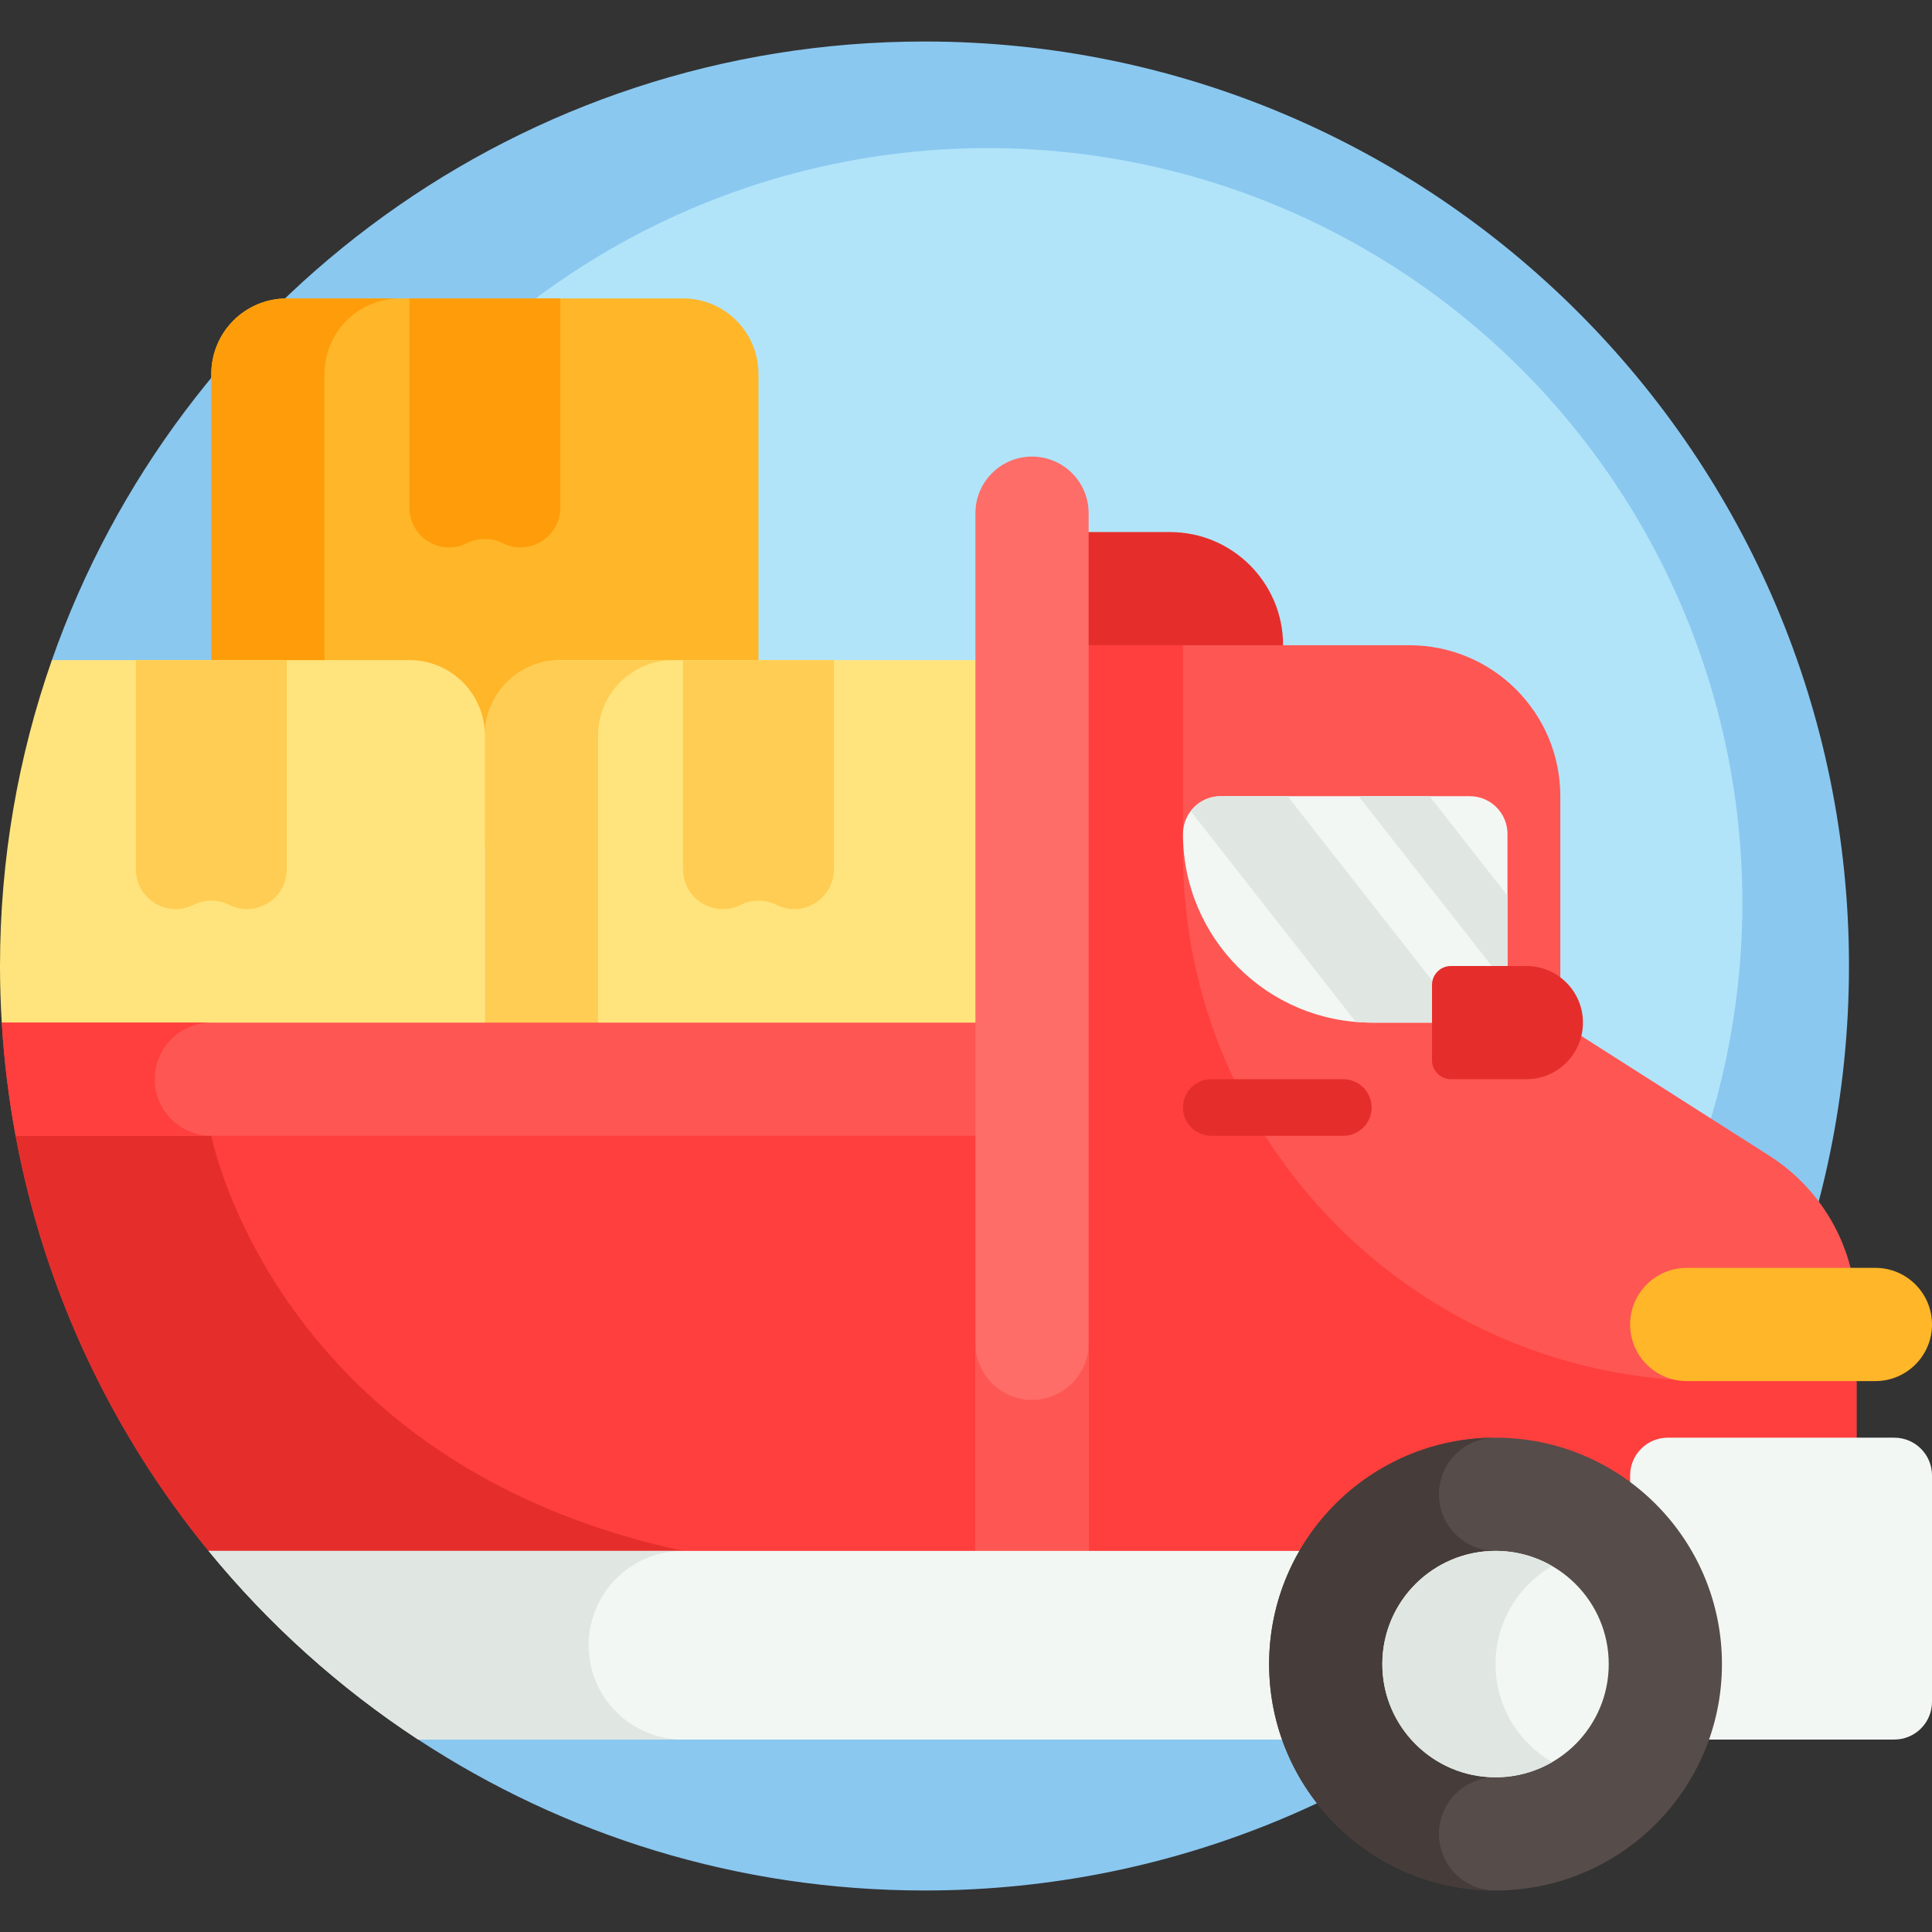 <svg id="Capa_1" enable-background="new 0 0 512 512" height="512" viewBox="0 0 512 512" width="512" xmlns="http://www.w3.org/2000/svg"><rect x="0" y="0" width="512" height="512" fill="#333333" stroke="none"/><g><g><g><path d="m245 11c-106.898 0-197.789 68.47-231.253 163.939l97.07 286.061c38.546 25.282 84.642 40 134.183 40 135.31 0 245-109.69 245-245s-109.69-245-245-245z" fill="#8ac8f0"/></g></g><g><g><circle cx="261.75" cy="239.25" fill="#b1e4f9" r="200"/></g></g><g><g><path d="m76 79.087h105c11.046 0 20 8.954 20 20v125h-145v-125c0-11.045 8.954-20 20-20z" fill="#ffb629"/></g></g><g><g><path d="m106 79.087h-30c-11.046 0-20 8.954-20 20v125h30v-125c0-11.045 8.954-20 20-20z" fill="#fe9d09"/></g></g><g><g><path d="m133.221 143.948c-2.972-1.486-6.471-1.486-9.443 0-7.02 3.51-15.279-1.595-15.279-9.443v-55.418h40v55.418c.001 7.849-8.258 12.953-15.278 9.443z" fill="#fe9d09"/></g></g><g><g><path d="m148.5 174.939h125v145h-145v-125c0-11.045 8.954-20 20-20z" fill="#ffe47d"/></g></g><g><g><path d="m178.5 174.939h-30c-11.046 0-20 8.954-20 20v125h30v-125c0-11.045 8.954-20 20-20z" fill="#ffcd53"/></g></g><g><g><path d="m108.5 174.939h-94.753c-8.894 25.375-13.747 52.649-13.747 81.061 0 5.041.161 10.043.462 15.008l.008-.008 128.03 48.939v-125c0-11.045-8.954-20-20-20z" fill="#ffe47d"/></g></g><g><g><path d="m4.141 301c7.652 41.219 25.617 78.811 51.125 110h.001l218.233 10v-135z" fill="#fe3f3d"/></g></g><g><g><path d="m4.141 301c7.652 41.219 25.617 78.811 51.125 110h.001l125.733 5.761v-5.761c-108.255-23.319-125-110-125-110v-2.888z" fill="#e52e2b"/></g></g><g><g><path d="m4.139 301h269.361v-30h-273.03c.615 10.18 1.848 20.193 3.669 30z" fill="#fe5653"/></g></g><g><g><path d="m310.035 141h-36.535v60h36.535c16.569 0 30-13.431 30-30 0-16.569-13.432-30-30-30z" fill="#e52e2b"/></g></g><g><g><path d="m413.5 271v-60c0-22.091-17.909-40-40-40h-100v250h140 78.5v-72.566c0-17.088-8.726-32.992-23.139-42.172z" fill="#fe5653"/></g></g><g><g><path d="m453.5 366c-77.32 0-140-62.68-140-140v-55h-40v250h140 78.5v-55z" fill="#fe3f3d"/></g></g><g><g><path d="m288.5 421h-30v-285c0-8.284 6.716-15 15-15 8.284 0 15 6.716 15 15z" fill="#fe6d68"/></g></g><g><g><path d="m273.5 371c-8.284 0-15-6.716-15-15v65h30v-65c0 8.284-6.716 15-15 15z" fill="#fe5653"/></g></g><g><g><path d="m497 366h-50c-8.284 0-15-6.716-15-15 0-8.284 6.716-15 15-15h50c8.284 0 15 6.716 15 15 0 8.284-6.716 15-15 15z" fill="#ffb629"/></g></g><g><g><path d="m323.5 211h66c5.523 0 10 4.477 10 10v50h-36c-27.614 0-50-22.386-50-50 0-5.523 4.477-10 10-10z" fill="#f2f7f4"/></g></g><g><g><path d="m378.852 211h-18.8l39.432 50.317c.003-.106.016-.21.016-.317v-23.652z" fill="#e0e7e3"/></g></g><g><g><path d="m341.24 211h-17.74c-3.251 0-6.13 1.558-7.957 3.96l43.77 55.852c1.382.115 2.776.188 4.187.188h24.76z" fill="#e0e7e3"/></g></g><g><g><path d="m356 301h-35c-4.142 0-7.5-3.358-7.5-7.5 0-4.142 3.358-7.5 7.5-7.5h35c4.142 0 7.5 3.358 7.5 7.5 0 4.142-3.358 7.5-7.5 7.5z" fill="#e52e2b"/></g></g><g><g><path d="m404.5 286h-20c-2.761 0-5-2.239-5-5v-20c0-2.761 2.239-5 5-5h20c8.284 0 15 6.716 15 15 0 8.284-6.716 15-15 15z" fill="#e52e2b"/></g></g><g><g><path d="m110.817 461h242.683v-50h-298.233c15.834 19.358 34.573 36.242 55.55 50z" fill="#f2f7f4"/></g></g><g><g><circle cx="396.333" cy="441" fill="#fff" r="30"/></g><g><path d="m396.333 471.5c-16.818 0-30.5-13.682-30.5-30.5s13.682-30.5 30.5-30.5 30.5 13.682 30.5 30.5-13.682 30.5-30.5 30.5zm0-60c-16.267 0-29.5 13.233-29.5 29.5s13.233 29.5 29.5 29.5 29.5-13.233 29.5-29.5-13.233-29.5-29.5-29.5z"/></g></g><g><g><path d="m502 381h-60c-5.523 0-10 4.477-10 10v70h70c5.523 0 10-4.477 10-10v-60c0-5.523-4.477-10-10-10z" fill="#f2f7f4"/></g></g><g><g><circle cx="396.333" cy="441" fill="#564c49" r="60"/></g></g><g><g><path d="m381.333 486c0-8.284 6.716-15 15-15v-60c-8.284 0-15-6.716-15-15s6.716-15 15-15c-33.137 0-60 26.863-60 60s26.863 60 60 60c-8.284 0-15-6.716-15-15z" fill="#463c39"/></g></g><g><g><circle cx="396.333" cy="441" fill="#f2f7f4" r="30"/></g></g><g><g><path d="m396.333 441c0-11.102 6.036-20.789 15-25.977-4.414-2.554-9.534-4.023-15-4.023-16.569 0-30 13.431-30 30s13.431 30 30 30c5.466 0 10.586-1.469 15-4.023-8.964-5.188-15-14.875-15-25.977z" fill="#e0e7e3"/></g></g><g><g><path d="m205.721 239.8c-2.972-1.486-6.471-1.486-9.443 0-7.02 3.51-15.279-1.595-15.279-9.443v-55.418h40v55.418c.001 7.848-8.258 12.953-15.278 9.443z" fill="#ffcd53"/></g></g><g><g><path d="m60.721 239.8c-2.972-1.486-6.471-1.486-9.443 0-7.019 3.51-15.278-1.595-15.278-9.443v-55.418h40v55.418c0 7.848-8.259 12.953-15.279 9.443z" fill="#ffcd53"/></g></g><g><g><path d="m56 271h-55.53c.615 10.18 1.848 20.193 3.669 30h51.861c-8.284 0-15-6.716-15-15s6.716-15 15-15z" fill="#fe3f3d"/></g></g><g><g><path d="m156 436c0-13.807 11.193-25 25-25h-125.733c15.833 19.358 34.573 36.242 55.55 50h70.183c-13.807 0-25-11.193-25-25z" fill="#e0e7e3"/></g></g></g></svg>